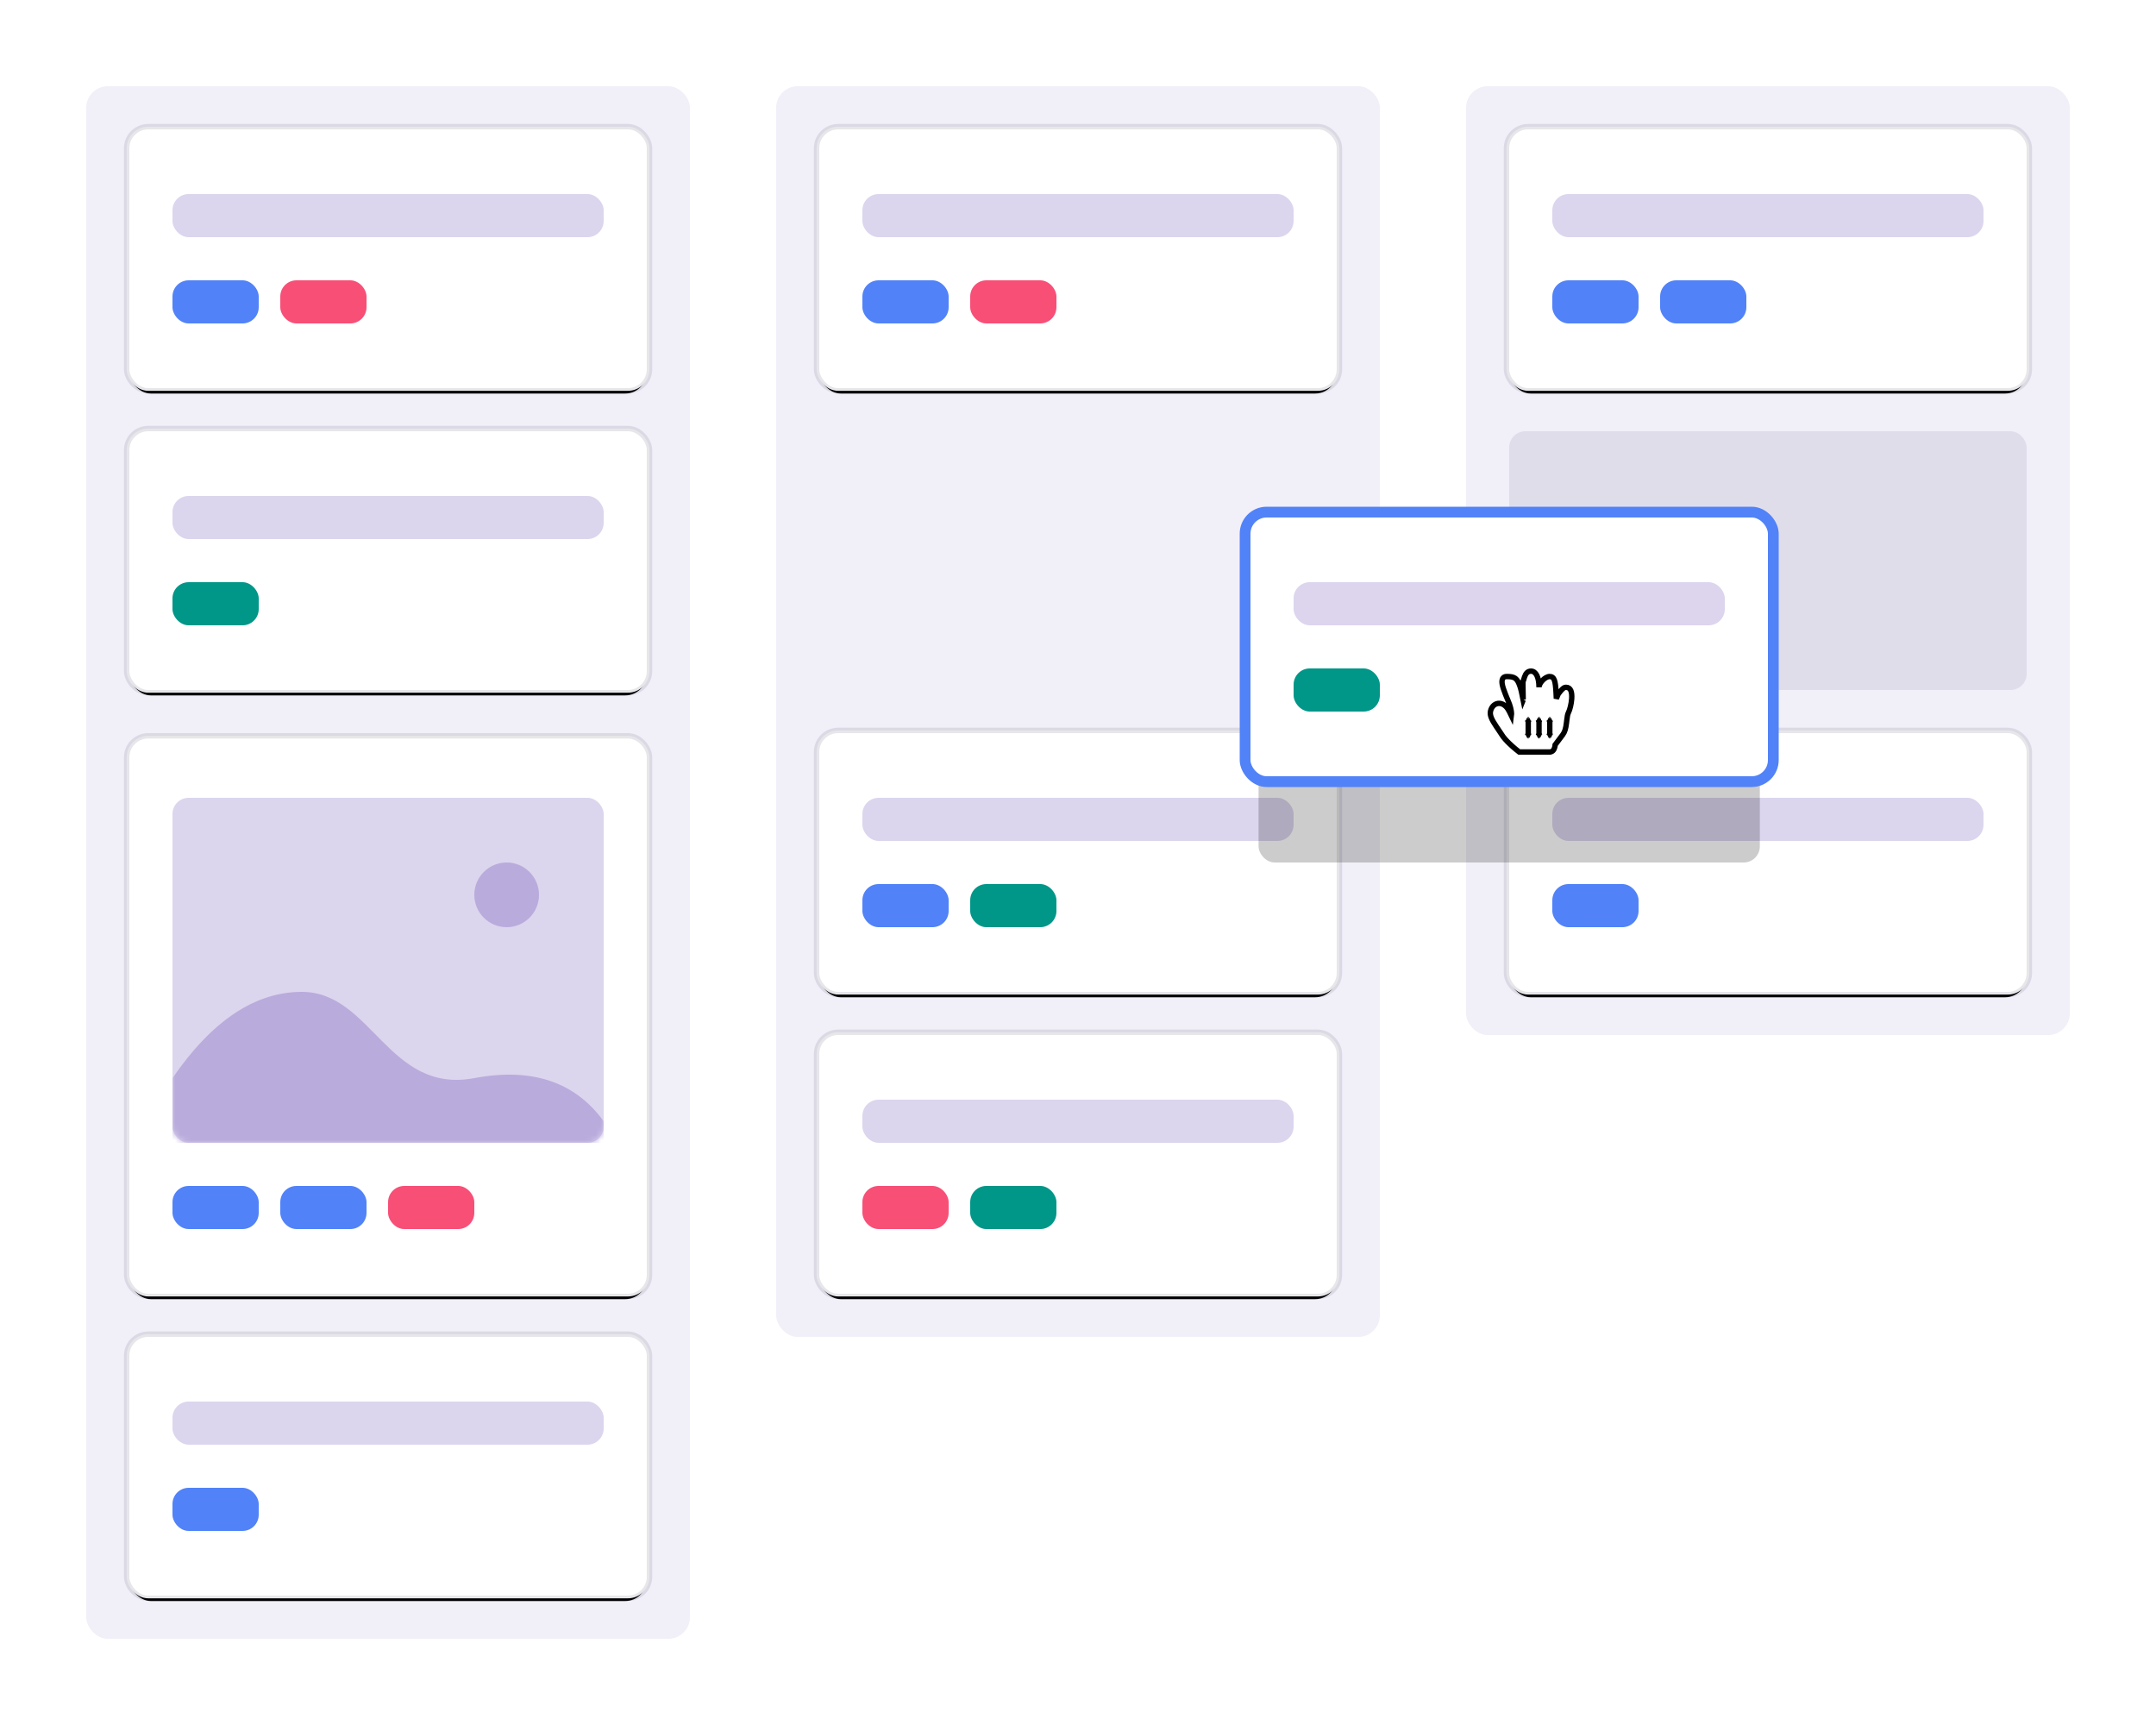 <?xml version="1.0" encoding="UTF-8"?>
<svg width="400px" height="320px" viewBox="0 0 400 320" version="1.1" xmlns="http://www.w3.org/2000/svg" xmlns:xlink="http://www.w3.org/1999/xlink">
    <!-- Generator: Sketch 51 (57462) - http://www.bohemiancoding.com/sketch -->
    <title>snippet/board</title>
    <desc>Created with Sketch.</desc>
    <defs>
        <rect id="path-1" x="2" y="2" width="92" height="44" rx="4"></rect>
        <filter x="-7.6%" y="-11.4%" width="115.2%" height="131.8%" filterUnits="objectBoundingBox" id="filter-2">
            <feOffset dx="0" dy="2" in="SourceAlpha" result="shadowOffsetOuter1"></feOffset>
            <feGaussianBlur stdDeviation="2" in="shadowOffsetOuter1" result="shadowBlurOuter1"></feGaussianBlur>
            <feColorMatrix values="0 0 0 0 0   0 0 0 0 0   0 0 0 0 0  0 0 0 0.2 0" type="matrix" in="shadowBlurOuter1"></feColorMatrix>
        </filter>
        <rect id="path-3" x="0" y="0" width="96" height="48" rx="4"></rect>
        <filter x="-4.7%" y="-7.3%" width="109.4%" height="118.8%" filterUnits="objectBoundingBox" id="filter-4">
            <feMorphology radius="1" operator="dilate" in="SourceAlpha" result="shadowSpreadOuter1"></feMorphology>
            <feOffset dx="0" dy="1" in="shadowSpreadOuter1" result="shadowOffsetOuter1"></feOffset>
            <feGaussianBlur stdDeviation="1" in="shadowOffsetOuter1" result="shadowBlurOuter1"></feGaussianBlur>
            <feComposite in="shadowBlurOuter1" in2="SourceAlpha" operator="out" result="shadowBlurOuter1"></feComposite>
            <feColorMatrix values="0 0 0 0 0   0 0 0 0 0   0 0 0 0 0  0 0 0 0.04 0" type="matrix" in="shadowBlurOuter1"></feColorMatrix>
        </filter>
        <rect id="path-5" x="2" y="2" width="92" height="44" rx="4"></rect>
        <filter x="-7.6%" y="-11.4%" width="115.2%" height="131.8%" filterUnits="objectBoundingBox" id="filter-6">
            <feOffset dx="0" dy="2" in="SourceAlpha" result="shadowOffsetOuter1"></feOffset>
            <feGaussianBlur stdDeviation="2" in="shadowOffsetOuter1" result="shadowBlurOuter1"></feGaussianBlur>
            <feColorMatrix values="0 0 0 0 0   0 0 0 0 0   0 0 0 0 0  0 0 0 0.2 0" type="matrix" in="shadowBlurOuter1"></feColorMatrix>
        </filter>
        <rect id="path-7" x="0" y="0" width="96" height="48" rx="4"></rect>
        <filter x="-4.7%" y="-7.3%" width="109.4%" height="118.8%" filterUnits="objectBoundingBox" id="filter-8">
            <feMorphology radius="1" operator="dilate" in="SourceAlpha" result="shadowSpreadOuter1"></feMorphology>
            <feOffset dx="0" dy="1" in="shadowSpreadOuter1" result="shadowOffsetOuter1"></feOffset>
            <feGaussianBlur stdDeviation="1" in="shadowOffsetOuter1" result="shadowBlurOuter1"></feGaussianBlur>
            <feComposite in="shadowBlurOuter1" in2="SourceAlpha" operator="out" result="shadowBlurOuter1"></feComposite>
            <feColorMatrix values="0 0 0 0 0   0 0 0 0 0   0 0 0 0 0  0 0 0 0.04 0" type="matrix" in="shadowBlurOuter1"></feColorMatrix>
        </filter>
        <rect id="path-9" x="2" y="2" width="92" height="99" rx="4"></rect>
        <filter x="-7.6%" y="-5.1%" width="115.2%" height="114.1%" filterUnits="objectBoundingBox" id="filter-10">
            <feOffset dx="0" dy="2" in="SourceAlpha" result="shadowOffsetOuter1"></feOffset>
            <feGaussianBlur stdDeviation="2" in="shadowOffsetOuter1" result="shadowBlurOuter1"></feGaussianBlur>
            <feColorMatrix values="0 0 0 0 0   0 0 0 0 0   0 0 0 0 0  0 0 0 0.2 0" type="matrix" in="shadowBlurOuter1"></feColorMatrix>
        </filter>
        <rect id="path-11" x="0" y="0" width="96" height="103" rx="4"></rect>
        <filter x="-4.7%" y="-3.4%" width="109.4%" height="108.7%" filterUnits="objectBoundingBox" id="filter-12">
            <feMorphology radius="1" operator="dilate" in="SourceAlpha" result="shadowSpreadOuter1"></feMorphology>
            <feOffset dx="0" dy="1" in="shadowSpreadOuter1" result="shadowOffsetOuter1"></feOffset>
            <feGaussianBlur stdDeviation="1" in="shadowOffsetOuter1" result="shadowBlurOuter1"></feGaussianBlur>
            <feComposite in="shadowBlurOuter1" in2="SourceAlpha" operator="out" result="shadowBlurOuter1"></feComposite>
            <feColorMatrix values="0 0 0 0 0   0 0 0 0 0   0 0 0 0 0  0 0 0 0.04 0" type="matrix" in="shadowBlurOuter1"></feColorMatrix>
        </filter>
        <rect id="path-13" x="0" y="0" width="80" height="64" rx="3"></rect>
        <rect id="path-15" x="2" y="2" width="92" height="44" rx="4"></rect>
        <filter x="-7.6%" y="-11.4%" width="115.2%" height="131.8%" filterUnits="objectBoundingBox" id="filter-16">
            <feOffset dx="0" dy="2" in="SourceAlpha" result="shadowOffsetOuter1"></feOffset>
            <feGaussianBlur stdDeviation="2" in="shadowOffsetOuter1" result="shadowBlurOuter1"></feGaussianBlur>
            <feColorMatrix values="0 0 0 0 0   0 0 0 0 0   0 0 0 0 0  0 0 0 0.2 0" type="matrix" in="shadowBlurOuter1"></feColorMatrix>
        </filter>
        <rect id="path-17" x="0" y="0" width="96" height="48" rx="4"></rect>
        <filter x="-4.7%" y="-7.3%" width="109.4%" height="118.8%" filterUnits="objectBoundingBox" id="filter-18">
            <feMorphology radius="1" operator="dilate" in="SourceAlpha" result="shadowSpreadOuter1"></feMorphology>
            <feOffset dx="0" dy="1" in="shadowSpreadOuter1" result="shadowOffsetOuter1"></feOffset>
            <feGaussianBlur stdDeviation="1" in="shadowOffsetOuter1" result="shadowBlurOuter1"></feGaussianBlur>
            <feComposite in="shadowBlurOuter1" in2="SourceAlpha" operator="out" result="shadowBlurOuter1"></feComposite>
            <feColorMatrix values="0 0 0 0 0   0 0 0 0 0   0 0 0 0 0  0 0 0 0.04 0" type="matrix" in="shadowBlurOuter1"></feColorMatrix>
        </filter>
        <rect id="path-19" x="2" y="2" width="92" height="44" rx="4"></rect>
        <filter x="-7.6%" y="-11.4%" width="115.2%" height="131.8%" filterUnits="objectBoundingBox" id="filter-20">
            <feOffset dx="0" dy="2" in="SourceAlpha" result="shadowOffsetOuter1"></feOffset>
            <feGaussianBlur stdDeviation="2" in="shadowOffsetOuter1" result="shadowBlurOuter1"></feGaussianBlur>
            <feColorMatrix values="0 0 0 0 0   0 0 0 0 0   0 0 0 0 0  0 0 0 0.2 0" type="matrix" in="shadowBlurOuter1"></feColorMatrix>
        </filter>
        <rect id="path-21" x="0" y="0" width="96" height="48" rx="4"></rect>
        <filter x="-4.7%" y="-7.3%" width="109.4%" height="118.8%" filterUnits="objectBoundingBox" id="filter-22">
            <feMorphology radius="1" operator="dilate" in="SourceAlpha" result="shadowSpreadOuter1"></feMorphology>
            <feOffset dx="0" dy="1" in="shadowSpreadOuter1" result="shadowOffsetOuter1"></feOffset>
            <feGaussianBlur stdDeviation="1" in="shadowOffsetOuter1" result="shadowBlurOuter1"></feGaussianBlur>
            <feComposite in="shadowBlurOuter1" in2="SourceAlpha" operator="out" result="shadowBlurOuter1"></feComposite>
            <feColorMatrix values="0 0 0 0 0   0 0 0 0 0   0 0 0 0 0  0 0 0 0.04 0" type="matrix" in="shadowBlurOuter1"></feColorMatrix>
        </filter>
        <rect id="path-23" x="2" y="2" width="92" height="44" rx="4"></rect>
        <filter x="-7.6%" y="-11.4%" width="115.2%" height="131.8%" filterUnits="objectBoundingBox" id="filter-24">
            <feOffset dx="0" dy="2" in="SourceAlpha" result="shadowOffsetOuter1"></feOffset>
            <feGaussianBlur stdDeviation="2" in="shadowOffsetOuter1" result="shadowBlurOuter1"></feGaussianBlur>
            <feColorMatrix values="0 0 0 0 0   0 0 0 0 0   0 0 0 0 0  0 0 0 0.2 0" type="matrix" in="shadowBlurOuter1"></feColorMatrix>
        </filter>
        <rect id="path-25" x="0" y="0" width="96" height="48" rx="4"></rect>
        <filter x="-4.7%" y="-7.3%" width="109.4%" height="118.8%" filterUnits="objectBoundingBox" id="filter-26">
            <feMorphology radius="1" operator="dilate" in="SourceAlpha" result="shadowSpreadOuter1"></feMorphology>
            <feOffset dx="0" dy="1" in="shadowSpreadOuter1" result="shadowOffsetOuter1"></feOffset>
            <feGaussianBlur stdDeviation="1" in="shadowOffsetOuter1" result="shadowBlurOuter1"></feGaussianBlur>
            <feComposite in="shadowBlurOuter1" in2="SourceAlpha" operator="out" result="shadowBlurOuter1"></feComposite>
            <feColorMatrix values="0 0 0 0 0   0 0 0 0 0   0 0 0 0 0  0 0 0 0.04 0" type="matrix" in="shadowBlurOuter1"></feColorMatrix>
        </filter>
        <rect id="path-27" x="2" y="2" width="92" height="44" rx="4"></rect>
        <filter x="-7.6%" y="-11.4%" width="115.2%" height="131.8%" filterUnits="objectBoundingBox" id="filter-28">
            <feOffset dx="0" dy="2" in="SourceAlpha" result="shadowOffsetOuter1"></feOffset>
            <feGaussianBlur stdDeviation="2" in="shadowOffsetOuter1" result="shadowBlurOuter1"></feGaussianBlur>
            <feColorMatrix values="0 0 0 0 0   0 0 0 0 0   0 0 0 0 0  0 0 0 0.2 0" type="matrix" in="shadowBlurOuter1"></feColorMatrix>
        </filter>
        <rect id="path-29" x="0" y="0" width="96" height="48" rx="4"></rect>
        <filter x="-4.7%" y="-7.3%" width="109.4%" height="118.8%" filterUnits="objectBoundingBox" id="filter-30">
            <feMorphology radius="1" operator="dilate" in="SourceAlpha" result="shadowSpreadOuter1"></feMorphology>
            <feOffset dx="0" dy="1" in="shadowSpreadOuter1" result="shadowOffsetOuter1"></feOffset>
            <feGaussianBlur stdDeviation="1" in="shadowOffsetOuter1" result="shadowBlurOuter1"></feGaussianBlur>
            <feComposite in="shadowBlurOuter1" in2="SourceAlpha" operator="out" result="shadowBlurOuter1"></feComposite>
            <feColorMatrix values="0 0 0 0 0   0 0 0 0 0   0 0 0 0 0  0 0 0 0.04 0" type="matrix" in="shadowBlurOuter1"></feColorMatrix>
        </filter>
        <rect id="path-31" x="2" y="2" width="92" height="44" rx="4"></rect>
        <filter x="-7.6%" y="-11.4%" width="115.2%" height="131.8%" filterUnits="objectBoundingBox" id="filter-32">
            <feOffset dx="0" dy="2" in="SourceAlpha" result="shadowOffsetOuter1"></feOffset>
            <feGaussianBlur stdDeviation="2" in="shadowOffsetOuter1" result="shadowBlurOuter1"></feGaussianBlur>
            <feColorMatrix values="0 0 0 0 0   0 0 0 0 0   0 0 0 0 0  0 0 0 0.2 0" type="matrix" in="shadowBlurOuter1"></feColorMatrix>
        </filter>
        <rect id="path-33" x="0" y="0" width="96" height="48" rx="4"></rect>
        <filter x="-4.7%" y="-7.3%" width="109.4%" height="118.8%" filterUnits="objectBoundingBox" id="filter-34">
            <feMorphology radius="1" operator="dilate" in="SourceAlpha" result="shadowSpreadOuter1"></feMorphology>
            <feOffset dx="0" dy="1" in="shadowSpreadOuter1" result="shadowOffsetOuter1"></feOffset>
            <feGaussianBlur stdDeviation="1" in="shadowOffsetOuter1" result="shadowBlurOuter1"></feGaussianBlur>
            <feComposite in="shadowBlurOuter1" in2="SourceAlpha" operator="out" result="shadowBlurOuter1"></feComposite>
            <feColorMatrix values="0 0 0 0 0   0 0 0 0 0   0 0 0 0 0  0 0 0 0.04 0" type="matrix" in="shadowBlurOuter1"></feColorMatrix>
        </filter>
        <rect id="path-35" x="2" y="2" width="92" height="44" rx="4"></rect>
        <filter x="-7.6%" y="-11.4%" width="115.2%" height="131.8%" filterUnits="objectBoundingBox" id="filter-36">
            <feOffset dx="0" dy="2" in="SourceAlpha" result="shadowOffsetOuter1"></feOffset>
            <feGaussianBlur stdDeviation="2" in="shadowOffsetOuter1" result="shadowBlurOuter1"></feGaussianBlur>
            <feColorMatrix values="0 0 0 0 0   0 0 0 0 0   0 0 0 0 0  0 0 0 0.2 0" type="matrix" in="shadowBlurOuter1"></feColorMatrix>
        </filter>
        <rect id="path-37" x="0" y="0" width="96" height="48" rx="4"></rect>
        <filter x="-4.7%" y="-7.3%" width="109.4%" height="118.8%" filterUnits="objectBoundingBox" id="filter-38">
            <feMorphology radius="1" operator="dilate" in="SourceAlpha" result="shadowSpreadOuter1"></feMorphology>
            <feOffset dx="0" dy="1" in="shadowSpreadOuter1" result="shadowOffsetOuter1"></feOffset>
            <feGaussianBlur stdDeviation="1" in="shadowOffsetOuter1" result="shadowBlurOuter1"></feGaussianBlur>
            <feComposite in="shadowBlurOuter1" in2="SourceAlpha" operator="out" result="shadowBlurOuter1"></feComposite>
            <feColorMatrix values="0 0 0 0 0   0 0 0 0 0   0 0 0 0 0  0 0 0 0.04 0" type="matrix" in="shadowBlurOuter1"></feColorMatrix>
        </filter>
        <rect id="path-39" x="1.5" y="1.5" width="93" height="46.5" rx="3"></rect>
        <filter x="-60.2%" y="-86.0%" width="220.4%" height="340.9%" filterUnits="objectBoundingBox" id="filter-40">
            <feOffset dx="0" dy="16" in="SourceAlpha" result="shadowOffsetOuter1"></feOffset>
            <feGaussianBlur stdDeviation="16" in="shadowOffsetOuter1" result="shadowBlurOuter1"></feGaussianBlur>
            <feColorMatrix values="0 0 0 0 0.139   0 0 0 0 0.072   0 0 0 0 0.301  0 0 0 1 0" type="matrix" in="shadowBlurOuter1"></feColorMatrix>
        </filter>
        <rect id="path-41" x="0" y="0" width="96" height="48" rx="4"></rect>
        <filter x="-1.6%" y="-3.1%" width="103.1%" height="106.2%" filterUnits="objectBoundingBox" id="filter-42">
            <feMorphology radius="0.5" operator="dilate" in="SourceAlpha" result="shadowSpreadOuter1"></feMorphology>
            <feOffset dx="0" dy="0" in="shadowSpreadOuter1" result="shadowOffsetOuter1"></feOffset>
            <feColorMatrix values="0 0 0 0 0.141   0 0 0 0 0.071   0 0 0 0 0.302  0 0 0 0.1 0" type="matrix" in="shadowOffsetOuter1"></feColorMatrix>
        </filter>
        <path d="M10.03,19 C10.03,19 7.811,17.301 7.03,16 C6.25,14.699 4.77,13.041 5.03,12 C5.291,10.959 6.25,10.631 7.03,11.412 C7.811,12.192 8.01,13.76 8.53,13.5 C9.051,13.24 9.051,11.931 8.53,10.5 C8.01,9.069 6.467,6 7.53,6 C8.593,6 9.03,6 9.53,7.5 C10.03,9 10.14,11 10.53,11 C10.921,11 10.53,11.412 11.07,10 C11.133,9.835 10.999,6.624 11.07,6.5 C11.258,6.168 11.332,5 12.054,5 C12.4,5 13.03,5.5 13.03,7.5 C13.03,9.5 13.147,11 13.53,11 C14.03,11 14.03,11.041 14.03,10 C14.03,9.562 14.03,8 14.03,7.5 C14.03,7 14.914,6 15.494,6 C16.494,6 16.01,11 16.53,11 C16.755,11 17.53,9 17.53,9 C17.53,9 18.246,8 18.53,8 C19.53,8 19.03,11 18.53,12 C18.03,13 18.311,14.959 17.53,16 C16.75,17.041 16.03,18 16.03,18 C16.03,18 16.03,19 15.494,19 C14.958,19 13.03,19 13.03,19 L10.03,19 Z M13.03,16 C13.03,16.271 13.262,17 13.53,17 C13.806,17 14.03,16.275 14.03,16 L14.03,14 C14.03,13.729 13.798,13 13.53,13 C13.254,13 13.03,13.725 13.03,14 L13.03,16 Z M15.03,16 C15.03,16.271 15.262,17 15.53,17 C15.806,17 16.03,16.275 16.03,16 L16.03,14 C16.03,13.729 15.798,13 15.53,13 C15.254,13 15.03,13.725 15.03,14 L15.03,16 Z M11.03,16 C11.03,16.271 11.262,17 11.53,17 C11.806,17 12.03,16.275 12.03,16 L12.03,14 C12.03,13.729 11.798,13 11.53,13 C11.254,13 11.03,13.725 11.03,14 L11.03,16 Z" id="path-43"></path>
        <filter x="-31.9%" y="-25.0%" width="163.8%" height="164.3%" filterUnits="objectBoundingBox" id="filter-44">
            <feMorphology radius="1" operator="dilate" in="SourceAlpha" result="shadowSpreadOuter1"></feMorphology>
            <feOffset dx="0" dy="1" in="shadowSpreadOuter1" result="shadowOffsetOuter1"></feOffset>
            <feGaussianBlur stdDeviation="1" in="shadowOffsetOuter1" result="shadowBlurOuter1"></feGaussianBlur>
            <feComposite in="shadowBlurOuter1" in2="SourceAlpha" operator="out" result="shadowBlurOuter1"></feComposite>
            <feColorMatrix values="0 0 0 0 0   0 0 0 0 0   0 0 0 0 0  0 0 0 1 0" type="matrix" in="shadowBlurOuter1"></feColorMatrix>
        </filter>
    </defs>
    <g id="snippet/board" stroke="none" stroke-width="1" fill="none" fill-rule="evenodd">
        <g id="Group" transform="translate(16, 16)">
            <g>
                <rect id="Rectangle" fill="#F1EFF8" x="0" y="0" width="112" height="288" rx="4"></rect>
                <g transform="translate(8, 8)">
                    <g id="component/card">
                        <g id="Shadow">
                            <use fill="black" fill-opacity="1" filter="url(#filter-2)" xlink:href="#path-1"></use>
                            <use fill="#FFFFFF" fill-rule="evenodd" xlink:href="#path-1"></use>
                        </g>
                        <g id="Card" stroke-linecap="square">
                            <use fill="black" fill-opacity="1" filter="url(#filter-4)" xlink:href="#path-3"></use>
                            <rect stroke-opacity="0.098" stroke="#140B2F" stroke-width="1" fill="#FFFFFF" fill-rule="evenodd" x="-0.5" y="-0.5" width="97" height="49" rx="4"></rect>
                        </g>
                    </g>
                    <rect id="Rectangle-9" fill="#DCD5EE" x="8" y="12" width="80" height="8" rx="3"></rect>
                    <rect id="Rectangle-9" fill="#5182F8" x="8" y="28" width="16" height="8" rx="3"></rect>
                    <rect id="Rectangle-9" fill="#F84F77" x="28" y="28" width="16" height="8" rx="3"></rect>
                </g>
                <g transform="translate(8, 64)">
                    <g id="component/card">
                        <g id="Shadow">
                            <use fill="black" fill-opacity="1" filter="url(#filter-6)" xlink:href="#path-5"></use>
                            <use fill="#FFFFFF" fill-rule="evenodd" xlink:href="#path-5"></use>
                        </g>
                        <g id="Card" stroke-linecap="square">
                            <use fill="black" fill-opacity="1" filter="url(#filter-8)" xlink:href="#path-7"></use>
                            <rect stroke-opacity="0.098" stroke="#140B2F" stroke-width="1" fill="#FFFFFF" fill-rule="evenodd" x="-0.5" y="-0.5" width="97" height="49" rx="4"></rect>
                        </g>
                    </g>
                    <rect id="Rectangle-9" fill="#DCD5EE" x="8" y="12" width="80" height="8" rx="3"></rect>
                    <rect id="Rectangle-9" fill="#009688" x="8" y="28" width="16" height="8" rx="3"></rect>
                </g>
                <g transform="translate(8, 121)">
                    <g id="component/card">
                        <g id="Shadow">
                            <use fill="black" fill-opacity="1" filter="url(#filter-10)" xlink:href="#path-9"></use>
                            <use fill="#FFFFFF" fill-rule="evenodd" xlink:href="#path-9"></use>
                        </g>
                        <g id="Card" stroke-linecap="square">
                            <use fill="black" fill-opacity="1" filter="url(#filter-12)" xlink:href="#path-11"></use>
                            <rect stroke-opacity="0.098" stroke="#140B2F" stroke-width="1" fill="#FFFFFF" fill-rule="evenodd" x="-0.5" y="-0.5" width="97" height="104" rx="4"></rect>
                        </g>
                    </g>
                    <g transform="translate(8, 11)">
                        <mask id="mask-14" fill="white">
                            <use xlink:href="#path-13"></use>
                        </mask>
                        <use id="Rectangle" fill="#DCD5EE" xlink:href="#path-13"></use>
                        <circle id="Oval" fill="#B9ABDC" mask="url(#mask-14)" cx="62" cy="18" r="6"></circle>
                        <path d="M0,52 C7.333,41.333 15.333,36 24,36 C37,36 40,55 56,52 C66.667,50 74.667,52.667 80,60 L80,64 L0,64 L0,52 Z" id="Path-2" fill="#B9ABDC" mask="url(#mask-14)"></path>
                    </g>
                    <rect id="Rectangle-9" fill="#5182F8" x="8" y="83" width="16" height="8" rx="3"></rect>
                    <rect id="Rectangle-9" fill="#5182F8" x="28" y="83" width="16" height="8" rx="3"></rect>
                    <rect id="Rectangle-9" fill="#F84F77" x="48" y="83" width="16" height="8" rx="3"></rect>
                </g>
                <g transform="translate(8, 232)">
                    <g id="component/card">
                        <g id="Shadow">
                            <use fill="black" fill-opacity="1" filter="url(#filter-16)" xlink:href="#path-15"></use>
                            <use fill="#FFFFFF" fill-rule="evenodd" xlink:href="#path-15"></use>
                        </g>
                        <g id="Card" stroke-linecap="square">
                            <use fill="black" fill-opacity="1" filter="url(#filter-18)" xlink:href="#path-17"></use>
                            <rect stroke-opacity="0.098" stroke="#140B2F" stroke-width="1" fill="#FFFFFF" fill-rule="evenodd" x="-0.5" y="-0.5" width="97" height="49" rx="4"></rect>
                        </g>
                    </g>
                    <rect id="Rectangle-9" fill="#DCD5EE" x="8" y="12" width="80" height="8" rx="3"></rect>
                    <rect id="Rectangle-9" fill="#5182F8" x="8" y="28" width="16" height="8" rx="3"></rect>
                </g>
            </g>
            <g transform="translate(128, 0)">
                <rect id="Rectangle" fill="#F1EFF8" x="0" y="0" width="112" height="232" rx="4"></rect>
                <g transform="translate(8, 8)">
                    <g id="component/card">
                        <g id="Shadow">
                            <use fill="black" fill-opacity="1" filter="url(#filter-20)" xlink:href="#path-19"></use>
                            <use fill="#FFFFFF" fill-rule="evenodd" xlink:href="#path-19"></use>
                        </g>
                        <g id="Card" stroke-linecap="square">
                            <use fill="black" fill-opacity="1" filter="url(#filter-22)" xlink:href="#path-21"></use>
                            <rect stroke-opacity="0.098" stroke="#140B2F" stroke-width="1" fill="#FFFFFF" fill-rule="evenodd" x="-0.5" y="-0.5" width="97" height="49" rx="4"></rect>
                        </g>
                    </g>
                    <rect id="Rectangle-9" fill="#DCD5EE" x="8" y="12" width="80" height="8" rx="3"></rect>
                    <rect id="Rectangle-9" fill="#5182F8" x="8" y="28" width="16" height="8" rx="3"></rect>
                    <rect id="Rectangle-9" fill="#F84F77" x="28" y="28" width="16" height="8" rx="3"></rect>
                </g>
                <g transform="translate(8, 120)">
                    <g id="component/card">
                        <g id="Shadow">
                            <use fill="black" fill-opacity="1" filter="url(#filter-24)" xlink:href="#path-23"></use>
                            <use fill="#FFFFFF" fill-rule="evenodd" xlink:href="#path-23"></use>
                        </g>
                        <g id="Card" stroke-linecap="square">
                            <use fill="black" fill-opacity="1" filter="url(#filter-26)" xlink:href="#path-25"></use>
                            <rect stroke-opacity="0.098" stroke="#140B2F" stroke-width="1" fill="#FFFFFF" fill-rule="evenodd" x="-0.5" y="-0.5" width="97" height="49" rx="4"></rect>
                        </g>
                    </g>
                    <rect id="Rectangle-9" fill="#DCD5EE" x="8" y="12" width="80" height="8" rx="3"></rect>
                    <rect id="Rectangle-9" fill="#5182F8" x="8" y="28" width="16" height="8" rx="3"></rect>
                    <rect id="Rectangle-9" fill="#009688" x="28" y="28" width="16" height="8" rx="3"></rect>
                </g>
                <g id="Group-" transform="translate(8, 176)">
                    <g id="component/card">
                        <g id="Shadow">
                            <use fill="black" fill-opacity="1" filter="url(#filter-28)" xlink:href="#path-27"></use>
                            <use fill="#FFFFFF" fill-rule="evenodd" xlink:href="#path-27"></use>
                        </g>
                        <g id="Card" stroke-linecap="square">
                            <use fill="black" fill-opacity="1" filter="url(#filter-30)" xlink:href="#path-29"></use>
                            <rect stroke-opacity="0.098" stroke="#140B2F" stroke-width="1" fill="#FFFFFF" fill-rule="evenodd" x="-0.5" y="-0.5" width="97" height="49" rx="4"></rect>
                        </g>
                    </g>
                    <rect id="Rectangle-9" fill="#DCD5EE" x="8" y="12" width="80" height="8" rx="3"></rect>
                    <rect id="Rectangle-9" fill="#F84F77" x="8" y="28" width="16" height="8" rx="3"></rect>
                    <rect id="Rectangle-9" fill="#009688" x="28" y="28" width="16" height="8" rx="3"></rect>
                </g>
            </g>
            <g transform="translate(256, 0)">
                <rect id="Rectangle" fill="#F1EFF8" x="0" y="0" width="112" height="176" rx="4"></rect>
                <rect id="Rectangle" fill="#24124D" opacity="0.08" x="8" y="64" width="96" height="48" rx="3"></rect>
                <g transform="translate(8, 8)">
                    <g id="component/card">
                        <g id="Shadow">
                            <use fill="black" fill-opacity="1" filter="url(#filter-32)" xlink:href="#path-31"></use>
                            <use fill="#FFFFFF" fill-rule="evenodd" xlink:href="#path-31"></use>
                        </g>
                        <g id="Card" stroke-linecap="square">
                            <use fill="black" fill-opacity="1" filter="url(#filter-34)" xlink:href="#path-33"></use>
                            <rect stroke-opacity="0.098" stroke="#140B2F" stroke-width="1" fill="#FFFFFF" fill-rule="evenodd" x="-0.5" y="-0.5" width="97" height="49" rx="4"></rect>
                        </g>
                    </g>
                    <rect id="Rectangle-9" fill="#DCD5EE" x="8" y="12" width="80" height="8" rx="3"></rect>
                    <rect id="Rectangle-9" fill="#5182F8" x="8" y="28" width="16" height="8" rx="3"></rect>
                    <rect id="Rectangle-9" fill="#5182F8" x="28" y="28" width="16" height="8" rx="3"></rect>
                </g>
                <g id="Group-" transform="translate(8, 120)">
                    <g id="component/card">
                        <g id="Shadow">
                            <use fill="black" fill-opacity="1" filter="url(#filter-36)" xlink:href="#path-35"></use>
                            <use fill="#FFFFFF" fill-rule="evenodd" xlink:href="#path-35"></use>
                        </g>
                        <g id="Card" stroke-linecap="square">
                            <use fill="black" fill-opacity="1" filter="url(#filter-38)" xlink:href="#path-37"></use>
                            <rect stroke-opacity="0.098" stroke="#140B2F" stroke-width="1" fill="#FFFFFF" fill-rule="evenodd" x="-0.5" y="-0.5" width="97" height="49" rx="4"></rect>
                        </g>
                    </g>
                    <rect id="Rectangle-9" fill="#DCD5EE" x="8" y="12" width="80" height="8" rx="3"></rect>
                    <rect id="Rectangle-9" fill="#5182F8" x="8" y="28" width="16" height="8" rx="3"></rect>
                </g>
            </g>
            <g transform="translate(216, 80)">
                <g id="component/card-shadow">
                    <g id="Group">
                        <g id="Shadow" opacity="0.2">
                            <use fill="black" fill-opacity="1" filter="url(#filter-40)" xlink:href="#path-39"></use>
                            <use fill="#FFFFFF" fill-rule="evenodd" xlink:href="#path-39"></use>
                        </g>
                        <g id="Rectangle">
                            <use fill="black" fill-opacity="1" filter="url(#filter-42)" xlink:href="#path-41"></use>
                            <use fill="#FFFFFF" fill-rule="evenodd" xlink:href="#path-41"></use>
                        </g>
                    </g>
                </g>
                <rect id="Rectangle" stroke="#5182F8" stroke-width="2" fill="#FFFFFF" x="-1" y="-1" width="98" height="50" rx="4"></rect>
                <rect id="Rectangle" fill="#512DA8" opacity="0.2" x="8" y="12" width="80" height="8" rx="3"></rect>
                <rect id="Rectangle" fill="#009688" x="8" y="28" width="16" height="8" rx="3"></rect>
                <g id="Cursors/Drag" transform="translate(40, 24)">
                    <g id="Drag">
                        <use fill="black" fill-opacity="1" filter="url(#filter-44)" xlink:href="#path-43"></use>
                        <path stroke="#000000" stroke-width="1" d="M11.552,6.7 C11.552,6.699 11.552,6.698 11.552,6.697 C11.552,6.698 11.552,6.699 11.552,6.7 Z M8.413,12.801 C8.471,12.397 8.387,11.57 8.06,10.671 C7.997,10.497 7.915,10.29 7.797,10 C7.756,9.9 7.531,9.355 7.465,9.194 C7.406,9.05 7.353,8.919 7.304,8.794 C6.979,7.975 6.782,7.377 6.702,6.898 C6.57,6.103 6.783,5.5 7.53,5.5 C9.014,5.5 9.488,5.792 10.005,7.342 C10.103,7.636 10.191,7.96 10.276,8.327 C10.348,8.64 10.516,9.478 10.591,9.851 C10.595,9.842 10.599,9.832 10.603,9.822 C10.589,9.857 10.584,9.076 10.568,8.29 C10.568,8.276 10.568,8.276 10.567,8.261 C10.555,7.648 10.55,7.361 10.549,7.085 C10.546,6.457 10.547,6.408 10.635,6.253 C10.64,6.244 10.654,6.208 10.673,6.148 C10.684,6.115 10.786,5.759 10.826,5.636 C11.06,4.93 11.405,4.5 12.054,4.5 C12.941,4.5 13.53,5.599 13.53,7.5 C13.53,6.701 14.658,5.5 15.494,5.5 C16.39,5.5 16.573,6.326 16.691,8.472 C16.702,8.664 16.7,8.62 16.727,9.19 C16.734,9.341 16.741,9.474 16.747,9.592 C16.813,9.44 16.878,9.282 16.942,9.124 C16.998,8.986 17.041,8.879 17.064,8.819 L17.124,8.709 C17.221,8.573 17.372,8.375 17.544,8.174 C17.606,8.103 17.666,8.035 17.725,7.974 C18.022,7.662 18.237,7.5 18.53,7.5 C19.428,7.5 19.683,8.381 19.592,9.661 C19.527,10.569 19.268,11.642 18.978,12.224 C18.836,12.507 18.768,12.865 18.672,13.702 C18.65,13.896 18.639,13.988 18.626,14.094 C18.497,15.14 18.327,15.771 17.93,16.3 C16.897,17.678 16.8,17.807 16.523,18.176 C16.513,18.311 16.49,18.468 16.446,18.63 C16.311,19.135 16.017,19.5 15.494,19.5 C15.035,19.5 15.035,19.5 14.331,19.5 C13.915,19.5 13.915,19.5 13.55,19.5 C13.137,19.5 13.137,19.5 13.03,19.5 L9.861,19.5 L9.726,19.397 C9.619,19.315 9.436,19.169 9.2,18.974 C8.809,18.65 8.417,18.305 8.051,17.953 C7.743,17.659 7.466,17.372 7.227,17.097 C6.97,16.8 6.759,16.52 6.602,16.257 C6.429,15.969 6.343,15.842 5.832,15.1 C5.738,14.962 5.666,14.857 5.596,14.754 C4.709,13.437 4.354,12.645 4.545,11.879 C4.902,10.452 6.334,10.008 7.384,11.058 C7.638,11.312 7.842,11.625 8.048,12.034 C8.096,12.13 8.294,12.557 8.413,12.801 Z M13.711,13.447 C13.683,13.472 13.626,13.5 13.53,13.5 C13.422,13.5 13.364,13.466 13.339,13.439 C13.367,13.481 13.394,13.531 13.42,13.593 C13.484,13.744 13.53,13.933 13.53,14 L13.53,16 C13.53,16.072 13.486,16.26 13.423,16.41 C13.394,16.479 13.364,16.532 13.343,16.559 C13.378,16.528 13.434,16.5 13.53,16.5 C13.639,16.5 13.697,16.534 13.722,16.561 C13.693,16.519 13.667,16.469 13.64,16.407 C13.576,16.256 13.53,16.067 13.53,16 L13.53,14 C13.53,13.928 13.575,13.74 13.638,13.59 C13.667,13.521 13.696,13.468 13.717,13.441 Z M13.343,16.559 C13.342,16.561 13.341,16.562 13.34,16.564 C13.343,16.56 13.346,16.557 13.35,16.553 Z M13.722,16.561 C13.723,16.562 13.725,16.564 13.726,16.565 C13.722,16.561 13.718,16.556 13.714,16.55 Z M15.711,13.447 C15.683,13.472 15.626,13.5 15.53,13.5 C15.422,13.5 15.364,13.466 15.339,13.439 C15.367,13.481 15.394,13.531 15.42,13.593 C15.484,13.744 15.53,13.933 15.53,14 L15.53,16 C15.53,16.072 15.486,16.26 15.423,16.41 C15.394,16.479 15.364,16.532 15.343,16.559 C15.378,16.528 15.434,16.5 15.53,16.5 C15.639,16.5 15.697,16.534 15.722,16.561 C15.693,16.519 15.667,16.469 15.64,16.407 C15.576,16.256 15.53,16.067 15.53,16 L15.53,14 C15.53,13.928 15.575,13.74 15.638,13.59 C15.667,13.521 15.696,13.468 15.717,13.441 Z M15.343,16.559 C15.342,16.561 15.341,16.562 15.34,16.564 C15.343,16.56 15.346,16.557 15.35,16.553 Z M15.722,16.561 C15.723,16.562 15.725,16.564 15.726,16.565 C15.722,16.561 15.718,16.556 15.714,16.55 Z M11.711,13.447 C11.683,13.472 11.626,13.5 11.53,13.5 C11.422,13.5 11.364,13.466 11.339,13.439 C11.367,13.481 11.394,13.531 11.42,13.593 C11.484,13.744 11.53,13.933 11.53,14 L11.53,16 C11.53,16.072 11.486,16.26 11.423,16.41 C11.394,16.479 11.364,16.532 11.343,16.559 C11.378,16.528 11.434,16.5 11.53,16.5 C11.639,16.5 11.697,16.534 11.722,16.561 C11.693,16.519 11.667,16.469 11.64,16.407 C11.576,16.256 11.53,16.067 11.53,16 L11.53,14 C11.53,13.928 11.575,13.74 11.638,13.59 C11.667,13.521 11.696,13.468 11.717,13.441 Z M11.343,16.559 C11.342,16.561 11.341,16.562 11.34,16.564 C11.343,16.56 11.346,16.557 11.35,16.553 Z M11.722,16.561 C11.723,16.562 11.725,16.564 11.726,16.565 C11.722,16.561 11.718,16.556 11.714,16.55 Z" fill="#FFFFFF" fill-rule="evenodd"></path>
                    </g>
                </g>
            </g>
        </g>
    </g>
</svg>
